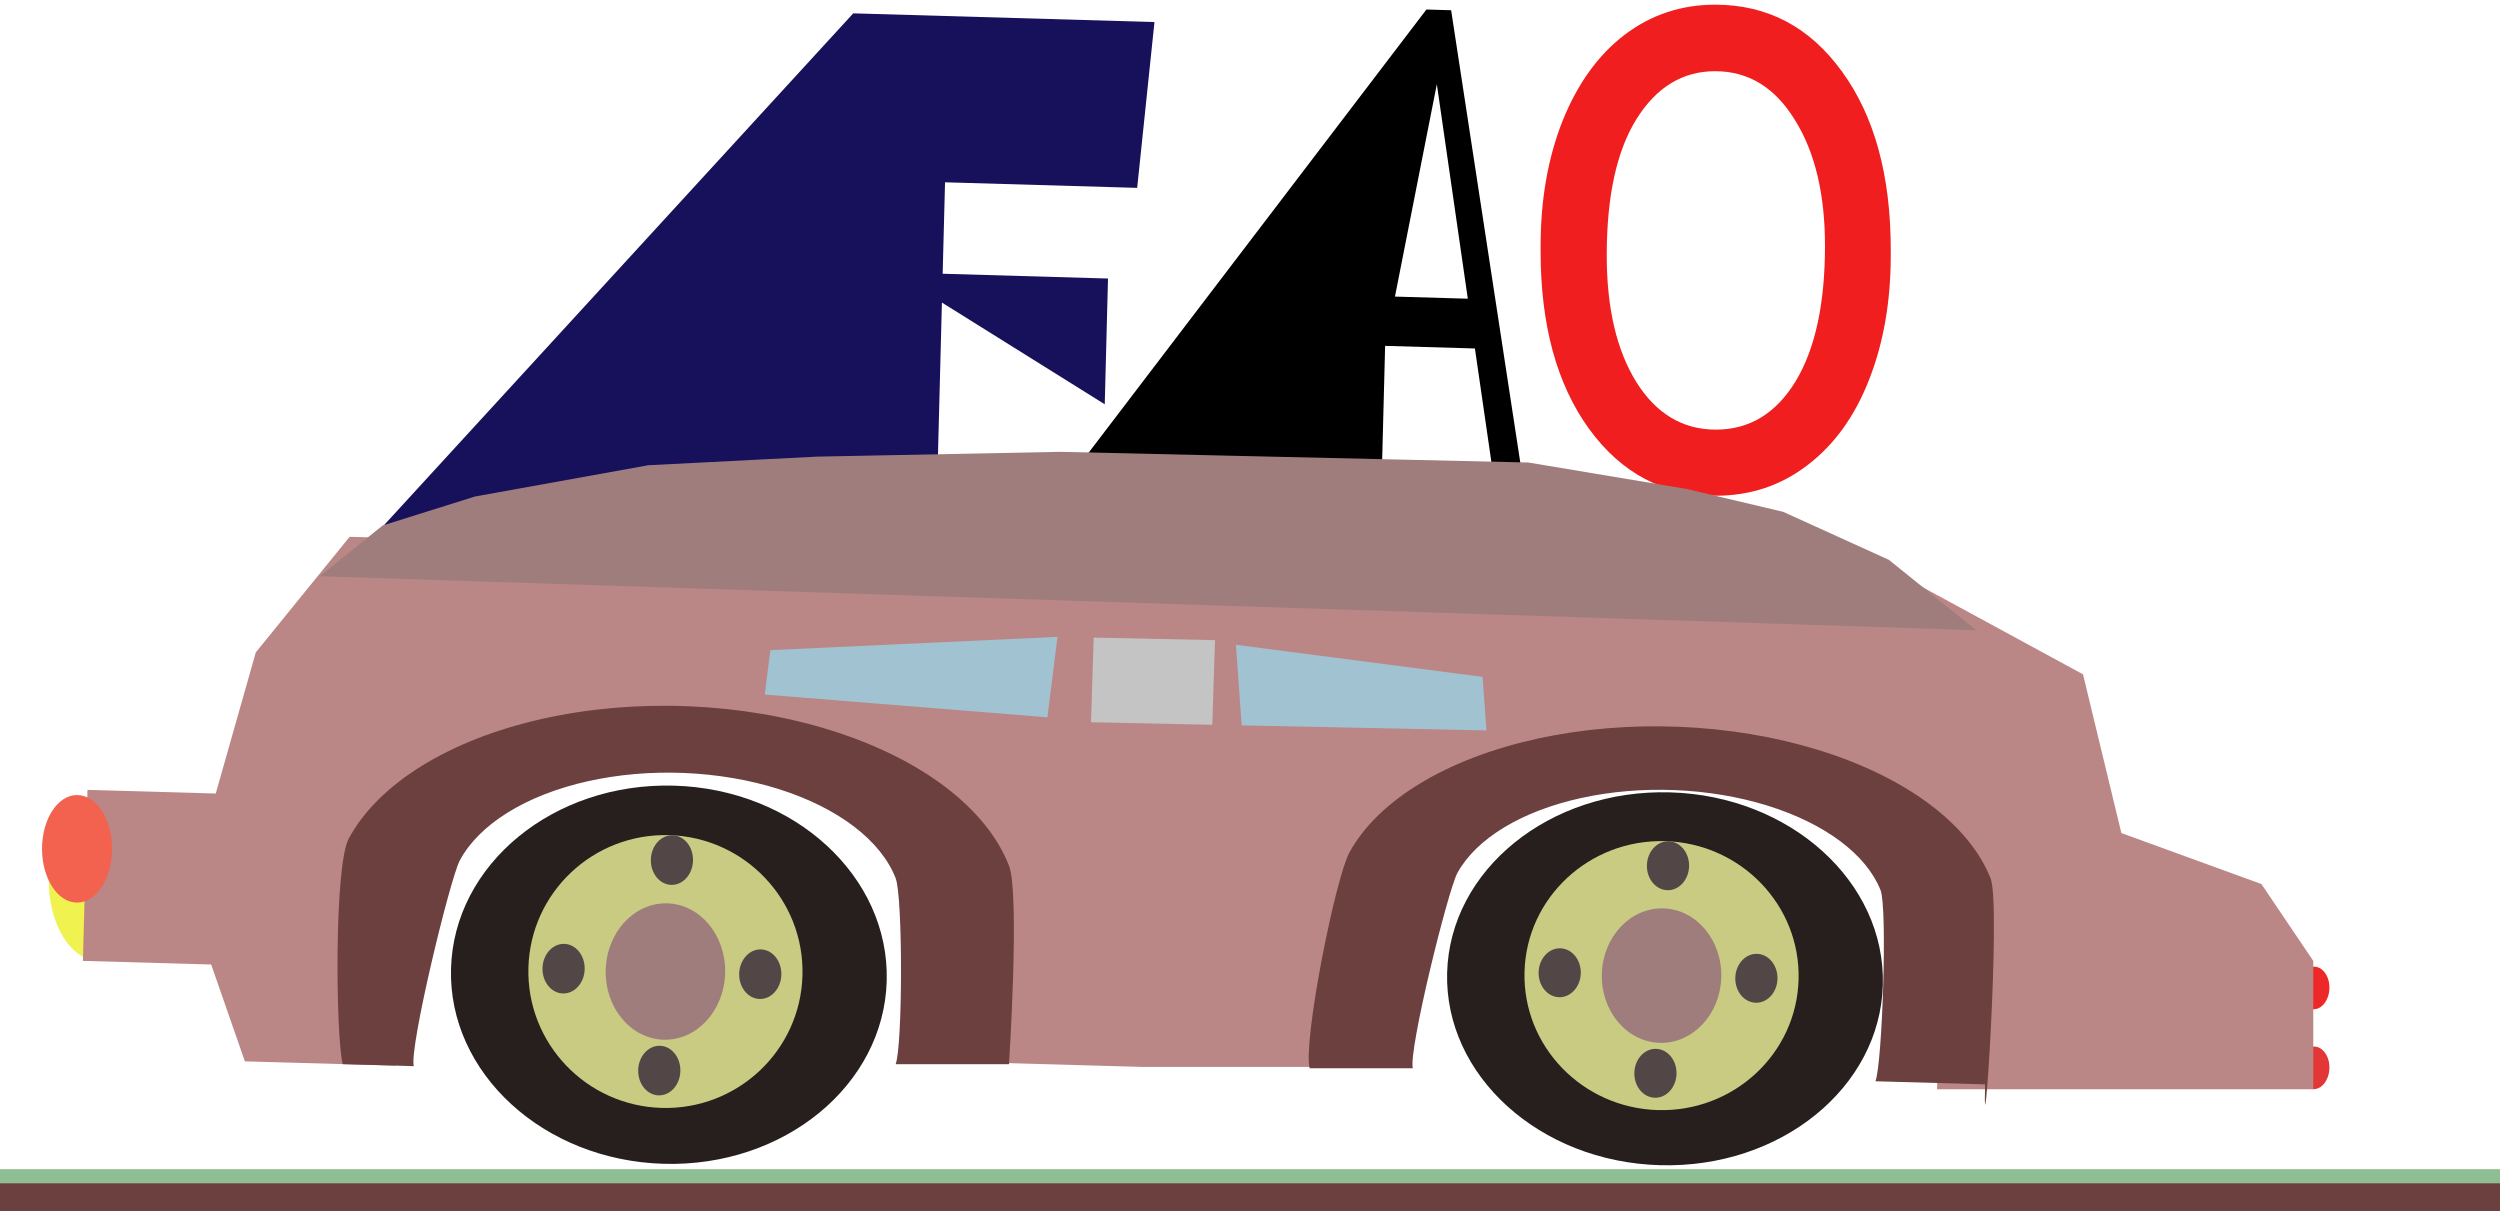 <svg width="258" height="125" viewBox="0 0 258 125" fill="none" xmlns="http://www.w3.org/2000/svg">
<path d="M114.01 41.724L97.206 31.225L96.551 56.476L39.066 54.812L88.055 1.377L119.141 2.276L117.356 19.388L97.528 18.814L97.283 28.25L114.346 28.744L114.01 41.724Z" fill="#17115B"/>
<ellipse rx="1.606" ry="2.199" transform="matrix(1 0.028 -0.027 1 238.788 101.958)" fill="#EE2828"/>
<ellipse rx="5.353" ry="8.52" transform="matrix(1 0.028 -0.027 1 10.39 90.648)" fill="#EFF24F"/>
<ellipse rx="1.606" ry="2.199" transform="matrix(1 0.028 -0.027 1 238.788 110.203)" fill="#E33636"/>
<path d="M22.264 81.891L26.399 67.324L36.082 55.399L72.18 56.414L119.24 57.739L172.718 59.243L197.184 59.932L214.967 69.59L218.925 85.973L233.378 91.235L238.73 99.165L238.73 112.414L224.813 112.414L199.902 112.414L200.348 95.711L193.474 82.416L180.734 78.218L162.274 77.698L150.668 81.212L140.621 88.835L135.959 110.105L117.843 110.105L101.984 109.659L99.827 90.186L94.218 79.623L78.269 75.335L64.357 74.943L51.68 78.426L41.281 91.235L40.781 109.97L25.272 109.533L21.793 99.537L8.557 99.165L9.028 81.518L22.264 81.891Z" fill="#BB8686"/>
<path d="M152.211 35.962L142.945 35.694L142.626 47.987L112.052 47.103L147.205 0.982L149.757 1.056L156.996 48.403L154.004 48.317L152.211 35.962ZM143.959 30.608L151.478 30.826L148.282 8.686L143.959 30.608Z" fill="black"/>
<path d="M204.862 111.906C204.598 121.796 206.533 93.416 205.43 90.645C204.326 87.875 202.163 85.253 199.095 82.964C196.026 80.676 192.125 78.777 187.668 77.402C183.211 76.027 178.306 75.208 173.299 75.005C168.291 74.801 163.304 75.217 158.689 76.223C154.074 77.23 149.943 78.802 146.588 80.829C143.232 82.856 140.734 85.288 139.27 87.954C137.805 90.621 134.454 107.44 135.156 110.244L145.803 110.244C145.339 108.393 149.438 91.848 150.405 90.088C151.371 88.328 153.02 86.723 155.235 85.385C157.449 84.047 160.176 83.009 163.222 82.345C166.268 81.681 169.56 81.406 172.865 81.541C176.169 81.675 179.407 82.215 182.349 83.123C185.291 84.031 187.865 85.284 189.891 86.794C191.916 88.305 193.344 90.035 194.072 91.864C194.8 93.693 194.252 109.784 193.546 111.587L204.862 111.906Z" fill="#6D4040"/>
<path d="M104.129 109.822C104.129 109.822 105.264 92.26 104.129 89.341C102.994 86.423 100.769 83.662 97.609 81.253C94.45 78.844 90.433 76.846 85.843 75.4C81.253 73.954 76.201 73.095 71.044 72.884C65.887 72.673 60.75 73.114 55.996 74.178C51.241 75.241 46.986 76.9 43.528 79.037C40.071 81.175 37.496 83.74 35.986 86.55C34.476 89.36 34.644 106.868 35.365 109.822L42.701 110.028C42.225 108.079 46.457 90.645 47.454 88.79C48.451 86.935 50.15 85.243 52.432 83.832C54.714 82.421 57.523 81.326 60.661 80.624C63.799 79.922 67.189 79.631 70.593 79.77C73.997 79.91 77.331 80.477 80.361 81.431C83.39 82.386 86.041 83.704 88.127 85.294C90.212 86.884 91.681 88.706 92.43 90.632C93.179 92.559 93.158 107.921 92.43 109.822L104.129 109.822Z" fill="#6D4040"/>
<ellipse rx="22.482" ry="19.513" transform="matrix(1 0.028 -0.027 1 69.027 100.592)" fill="#271E1E"/>
<ellipse rx="14.142" ry="14.075" transform="matrix(1 0.028 -0.027 1 68.673 100.262)" fill="#C9CB82"/>
<ellipse rx="6.164" ry="7.038" transform="matrix(1 0.028 -0.027 1 68.673 100.262)" fill="#9F7D7D"/>
<ellipse rx="2.176" ry="2.559" transform="matrix(1 0.028 -0.027 1 69.343 88.76)" fill="#524646"/>
<ellipse rx="2.176" ry="2.559" transform="matrix(1 0.028 -0.027 1 78.46 100.537)" fill="#524646"/>
<ellipse rx="2.176" ry="2.559" transform="matrix(1 0.028 -0.027 1 58.162 99.966)" fill="#524646"/>
<ellipse rx="2.176" ry="2.559" transform="matrix(1 0.028 -0.027 1 68.038 110.484)" fill="#524646"/>
<ellipse rx="22.482" ry="19.238" transform="matrix(1 0.028 -0.027 1 171.826 101.01)" fill="#271E1E"/>
<ellipse rx="14.142" ry="13.877" transform="matrix(1 0.028 -0.027 1 171.472 100.684)" fill="#C9CB82"/>
<ellipse rx="6.164" ry="6.938" transform="matrix(1 0.028 -0.027 1 171.472 100.684)" fill="#9F7D7D"/>
<ellipse rx="2.176" ry="2.523" transform="matrix(1 0.028 -0.027 1 172.138 89.345)" fill="#524646"/>
<ellipse rx="2.176" ry="2.523" transform="matrix(1 0.028 -0.027 1 181.259 100.96)" fill="#524646"/>
<ellipse rx="2.176" ry="2.523" transform="matrix(1 0.028 -0.027 1 160.961 100.389)" fill="#524646"/>
<ellipse rx="2.176" ry="2.523" transform="matrix(1 0.028 -0.027 1 170.841 110.763)" fill="#524646"/>
<ellipse cx="7.95" cy="87.597" rx="3.613" ry="5.55" fill="#F2624F"/>
<rect y="120.656" width="258" height="1.448" fill="#8FBE93"/>
<rect y="122.104" width="258" height="2.896" fill="#6D4040"/>
<path d="M158.992 25.369C158.992 20.581 159.75 16.276 161.266 12.451C162.807 8.627 164.935 5.677 167.649 3.599C170.388 1.521 173.507 0.483 177.004 0.483C182.409 0.483 186.774 2.786 190.1 7.393C193.451 12 195.126 18.127 195.126 25.775V26.363C195.126 31.12 194.38 35.396 192.888 39.19C191.421 42.953 189.305 45.889 186.542 47.997C183.803 50.104 180.648 51.158 177.077 51.158C171.697 51.158 167.331 48.855 163.981 44.248C160.655 39.641 158.992 33.544 158.992 25.956V25.369ZM165.815 26.363C165.815 31.782 166.83 36.133 168.86 39.415C170.914 42.697 173.653 44.338 177.077 44.338C180.526 44.338 183.265 42.682 185.295 39.37C187.324 36.028 188.339 31.361 188.339 25.369C188.339 20.009 187.3 15.673 185.221 12.361C183.167 9.019 180.428 7.348 177.004 7.348C173.653 7.348 170.951 8.989 168.896 12.271C166.842 15.553 165.815 20.25 165.815 26.363Z" fill="#F01E1E"/>
<path d="M109.416 46.629L127.621 47.044L143.726 47.411L157.73 47.731L174.038 50.456L184.025 52.822L194.934 57.776L203.945 65.04L33.015 59.464L39.487 54.23L49.014 51.24L66.906 48.012L84.3 47.125L109.416 46.629Z" fill="#9F7D7D"/>
<path d="M79.497 67.094L109.131 65.724L108.094 74.028L78.924 71.678L79.497 67.094Z" fill="#A0C2D1"/>
<path d="M127.547 66.541L153.006 69.854L153.4 75.38L128.14 74.86L127.547 66.541Z" fill="#A0C2D1"/>
<rect width="12.518" height="8.743" transform="matrix(1 0.021 -0.032 0.999 112.87 65.801)" fill="#C4C4C4"/>
</svg>
